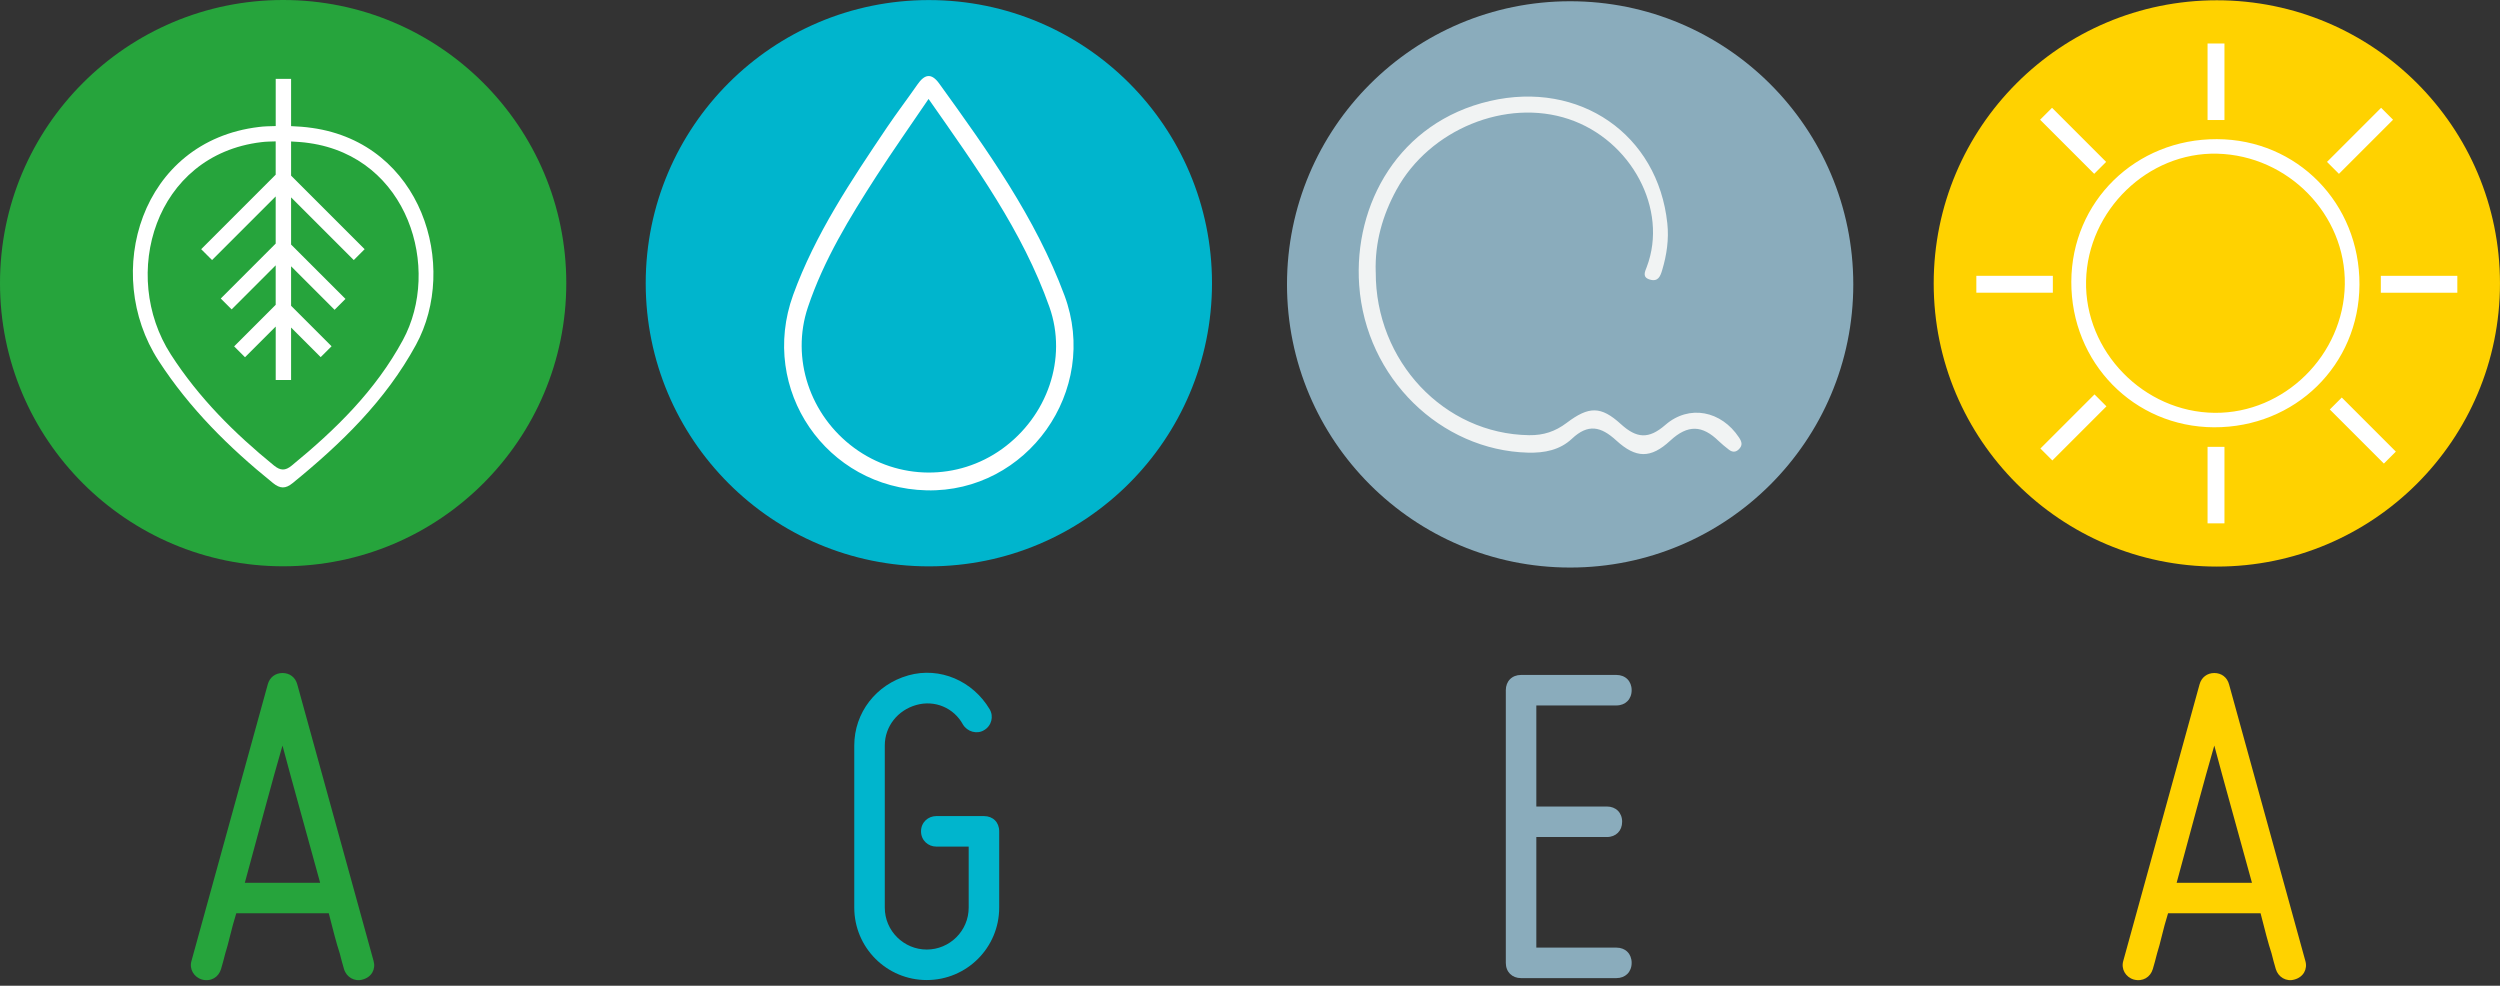 <svg width="175" height="69" viewBox="0 0 175 69" fill="none" xmlns="http://www.w3.org/2000/svg">
<rect x="0" y="0" width="175" height="69" fill="#333333" stroke="none"/>
<g clip-path="url(#clip0_159_432)">
<path d="M19.82 39.64C30.766 39.64 39.64 30.766 39.64 19.82C39.64 8.874 30.766 0 19.82 0C8.874 0 0 8.874 0 19.82C0 30.766 8.874 39.64 19.82 39.64Z" fill="#26A43C"/>
<path d="M65.02 39.645C75.966 39.645 84.84 30.771 84.84 19.825C84.84 8.879 75.966 0.005 65.02 0.005C54.074 0.005 45.2 8.879 45.2 19.825C45.2 30.771 54.074 39.645 65.02 39.645Z" fill="#00B5CD"/>
<path d="M109.91 39.728C120.856 39.728 129.73 30.854 129.73 19.908C129.73 8.962 120.856 0.088 109.91 0.088C98.964 0.088 90.09 8.962 90.09 19.908C90.09 30.854 98.964 39.728 109.91 39.728Z" fill="#8AACBC"/>
<path d="M155.179 39.66C166.125 39.66 174.998 30.786 174.998 19.84C174.998 8.894 166.125 0.02 155.179 0.02C144.232 0.02 135.359 8.894 135.359 19.84C135.359 30.786 144.232 39.66 155.179 39.66Z" fill="#FFD200"/>
<path d="M25.382 68.568C24.816 68.735 24.247 68.4 24.081 67.834C23.981 67.499 23.881 67.132 23.781 66.731C23.546 66.029 23.313 65.097 23.013 63.927H16.54C16.173 65.095 16.005 66.029 15.772 66.731C15.672 67.132 15.572 67.499 15.472 67.834C15.305 68.4 14.771 68.735 14.138 68.568C13.571 68.4 13.236 67.834 13.403 67.265L18.742 47.912C18.875 47.411 19.275 47.111 19.776 47.111C20.278 47.111 20.678 47.411 20.811 47.912L26.15 67.265C26.316 67.834 26.017 68.4 25.382 68.568ZM19.775 52.185C19.073 54.587 18.041 58.492 17.138 61.795H22.41C21.509 58.492 20.408 54.587 19.773 52.185H19.775Z" fill="#26A43C"/>
<path d="M160.607 68.568C160.041 68.735 159.473 68.4 159.306 67.834C159.206 67.499 159.106 67.132 159.007 66.731C158.773 66.029 158.54 65.097 158.239 63.927H151.765C151.397 65.095 151.231 66.029 150.997 66.731C150.897 67.132 150.797 67.499 150.697 67.834C150.531 68.4 149.996 68.735 149.363 68.568C148.795 68.4 148.462 67.834 148.629 67.265L153.967 47.912C154.102 47.411 154.502 47.111 155.002 47.111C155.502 47.111 155.903 47.411 156.036 47.912L161.375 67.265C161.542 67.834 161.242 68.4 160.607 68.568ZM155.002 52.185C154.301 54.587 153.266 58.492 152.365 61.795H157.637C156.736 58.492 155.635 54.587 155 52.185H155.002Z" fill="#FFD200"/>
<path d="M63.571 47.279C65.806 46.646 68.108 47.681 69.276 49.648C69.576 50.149 69.409 50.816 68.876 51.117C68.375 51.417 67.709 51.217 67.407 50.717C66.772 49.55 65.438 48.981 64.137 49.35C62.836 49.716 61.935 50.85 61.935 52.187V63.532C61.935 65.166 63.269 66.468 64.872 66.468C66.474 66.468 67.808 65.166 67.808 63.532V59.261H65.54C64.973 59.261 64.472 58.828 64.472 58.193C64.472 57.559 64.973 57.126 65.54 57.126H68.876C69.509 57.126 69.944 57.559 69.944 58.193V63.532C69.944 66.336 67.675 68.603 64.872 68.603C62.068 68.603 59.799 66.334 59.799 63.532V52.187C59.799 49.883 61.333 47.915 63.569 47.281L63.571 47.279Z" fill="#00B5CD"/>
<path d="M106.475 47.246H113.148C113.781 47.246 114.216 47.681 114.216 48.313C114.216 48.947 113.781 49.381 113.148 49.381H107.543V56.456H112.482C113.115 56.456 113.55 56.889 113.55 57.524C113.55 58.158 113.117 58.592 112.482 58.592H107.543V66.333H113.148C113.781 66.333 114.216 66.766 114.216 67.4C114.216 68.035 113.781 68.468 113.148 68.468H106.475C105.842 68.468 105.407 68.035 105.407 67.4V48.313C105.407 47.681 105.841 47.246 106.475 47.246Z" fill="#8AACBC"/>
<path d="M64.862 34.324C57.844 34.159 53.113 27.274 55.521 20.641C57.066 16.39 59.574 12.653 62.08 8.93C62.768 7.909 63.517 6.93 64.219 5.917C64.713 5.204 65.186 5.074 65.746 5.85C69.123 10.528 72.484 15.229 74.515 20.684C76.995 27.351 71.891 34.491 64.86 34.324H64.862ZM64.998 6.928C63.727 8.802 62.513 10.525 61.37 12.295C59.486 15.217 57.667 18.186 56.553 21.507C55.352 25.087 56.693 29.072 59.791 31.352C62.884 33.629 67.05 33.656 70.152 31.421C73.324 29.133 74.733 25.09 73.46 21.491C71.576 16.165 68.295 11.641 65 6.928H64.998Z" fill="white"/>
<path d="M21.84 8.955C21.339 8.879 20.856 8.852 20.376 8.829V5.522H19.3V8.824C18.902 8.837 18.5 8.837 18.119 8.889C9.838 9.88 7.135 19.132 11.098 25.247C13.263 28.589 16.033 31.329 19.105 33.809C19.607 34.214 19.98 34.229 20.486 33.816C23.881 31.052 26.984 28.049 29.115 24.144C32.125 18.629 29.55 10.041 21.84 8.954V8.955ZM28.2 23.808C26.28 27.354 23.483 30.081 20.421 32.59C19.965 32.965 19.628 32.951 19.175 32.583C16.407 30.329 13.908 27.842 11.956 24.807C8.384 19.253 10.821 10.851 18.285 9.952C18.614 9.908 18.959 9.908 19.298 9.897V12.227L14.083 17.443L14.844 18.204L19.298 13.75V17.051L15.454 20.896L16.215 21.657L19.298 18.574V21.337L16.39 24.246L17.151 25.007L19.3 22.858V26.6H20.376V22.927L22.448 24.999L23.21 24.238L20.376 21.404V18.64L23.421 21.686L24.183 20.924L20.376 17.118V13.816L24.764 18.204L25.525 17.443L20.376 12.294V9.903C20.793 9.927 21.207 9.948 21.642 10.015C28.592 11.003 30.914 18.802 28.2 23.809V23.808Z" fill="white"/>
<path d="M96.302 19.03C96.272 25.279 101.08 30.378 107.037 30.463C108.041 30.478 108.867 30.206 109.667 29.601C111.216 28.432 112.059 28.41 113.46 29.686C114.563 30.689 115.406 30.761 116.572 29.746C118.246 28.291 120.493 28.759 121.727 30.619C121.934 30.931 121.999 31.169 121.722 31.447C121.496 31.675 121.256 31.659 121.021 31.476C120.771 31.281 120.523 31.082 120.296 30.863C119.172 29.771 118.158 29.695 116.917 30.846C115.544 32.117 114.511 32.085 113.143 30.836C112.059 29.845 111.169 29.645 110.032 30.714C109.197 31.497 108.124 31.717 106.95 31.685C100.88 31.524 95.606 26.495 95.143 19.961C94.743 14.311 97.906 8.546 104.301 7.068C110.57 5.62 116.057 9.402 116.713 15.64C116.83 16.746 116.673 17.837 116.353 18.905C116.224 19.34 116.072 19.736 115.497 19.572C114.936 19.41 115.144 19.024 115.274 18.684C116.802 14.651 114.175 9.793 109.81 8.336C105.427 6.87 100.072 9.052 97.758 13.277C96.777 15.067 96.237 16.976 96.299 19.034L96.302 19.03Z" fill="#F1F3F3"/>
<path d="M144.992 19.716C145.014 14.103 149.49 9.722 155.185 9.74C160.806 9.758 165.185 14.231 165.162 19.926C165.138 25.549 160.664 29.933 154.975 29.91C149.373 29.886 144.97 25.39 144.992 19.716ZM164.137 19.911C164.214 15.024 160.178 10.886 155.21 10.758C150.359 10.633 146.14 14.719 146.025 19.653C145.91 24.594 150.061 28.855 155.03 28.898C159.914 28.94 164.059 24.851 164.137 19.911Z" fill="white"/>
<path d="M155.712 3.045H154.529V8.401H155.712V3.045Z" fill="white"/>
<path d="M155.712 31.279H154.529V36.635H155.712V31.279Z" fill="white"/>
<path d="M172.013 20.491V19.308H166.658V20.491H172.013Z" fill="white"/>
<path d="M143.699 20.489V19.307H138.344V20.489H143.699Z" fill="white"/>
<path d="M167.513 8.382L166.677 7.546L162.89 11.333L163.726 12.169L167.513 8.382Z" fill="white"/>
<path d="M147.451 28.445L146.614 27.609L142.827 31.396L143.664 32.232L147.451 28.445Z" fill="white"/>
<path d="M146.593 12.168L147.429 11.332L143.642 7.545L142.806 8.381L146.593 12.168Z" fill="white"/>
<path d="M166.873 32.45L167.709 31.613L163.923 27.826L163.086 28.663L166.873 32.45Z" fill="white"/>
</g>
<defs>
<clipPath id="clip0_159_432">
<rect width="175" height="68.611" fill="white"/>
</clipPath>
</defs>
</svg>
